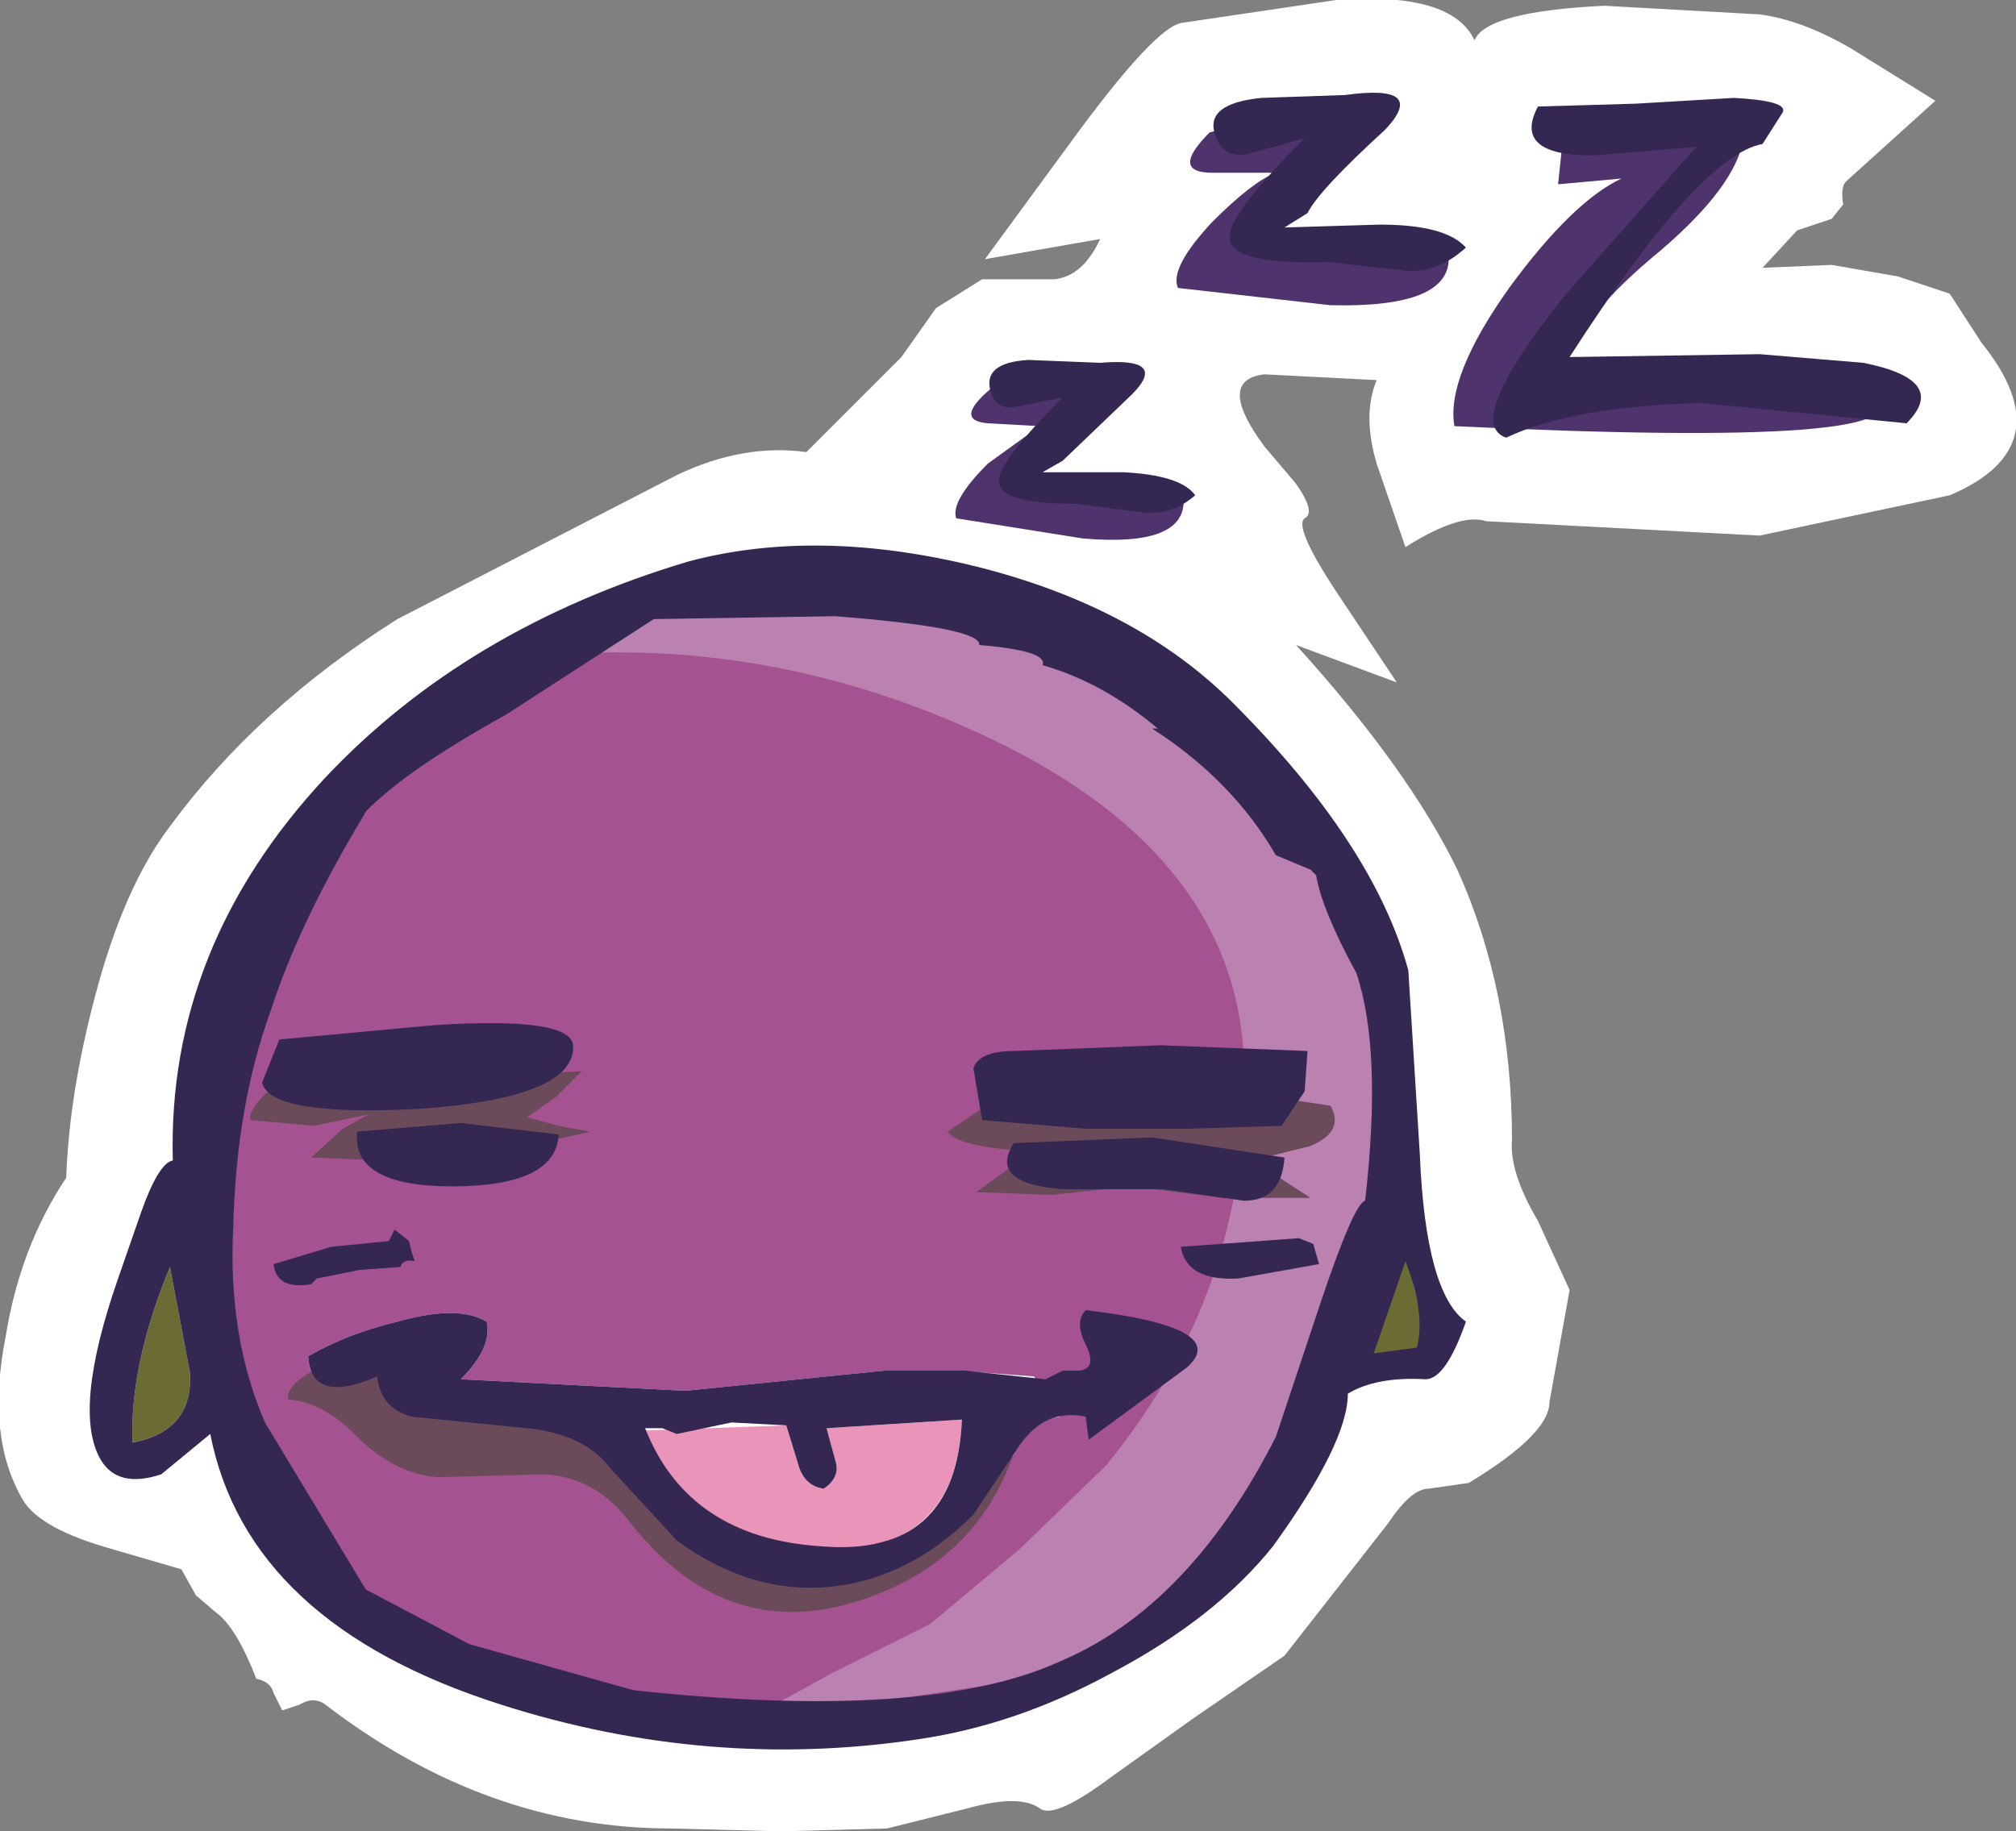 <?xml version="1.0" encoding="UTF-8" standalone="no"?>
<svg xmlns:xlink="http://www.w3.org/1999/xlink" height="31.8px" width="35.0px" xmlns="http://www.w3.org/2000/svg">
  <rect width="100%" height="100%" fill="#808080" stroke="none"/>
  <g transform="matrix(1.0, 0.0, 0.0, 1.0, 0.0, 0.0)">
    <path d="M30.55 0.25 Q31.3 0.35 32.15 0.85 L33.6 1.75 32.05 3.15 Q31.95 3.25 32.0 3.55 L31.8 3.8 31.2 4.0 30.6 4.65 31.8 4.6 32.95 4.8 33.85 5.1 34.4 5.95 Q35.85 7.75 33.85 8.6 L30.55 9.3 25.8 9.05 Q25.35 8.9 24.4 9.5 L23.9 8.05 Q23.65 7.2 23.9 6.6 L21.95 6.5 Q21.1 6.6 21.95 7.75 L22.5 8.4 Q22.85 8.9 22.65 9.0 22.45 9.15 23.25 10.35 L24.25 11.85 22.5 11.2 Q24.45 13.35 25.3 15.1 26.25 17.2 26.25 19.8 26.2 20.35 26.7 21.2 L27.25 22.4 26.9 24.35 Q26.9 24.9 25.5 25.75 L24.8 25.85 Q24.5 25.85 24.1 26.45 L22.3 28.75 20.7 29.85 19.3 30.85 Q18.3 31.6 18.05 31.4 17.7 31.15 16.8 31.4 L15.4 31.75 13.55 31.8 11.65 31.75 Q8.45 31.75 5.65 29.6 5.45 29.45 5.2 29.6 L4.9 29.7 4.75 29.4 Q4.7 29.2 4.45 29.15 4.1 28.25 3.75 28.0 L3.4 27.7 3.15 27.25 1.95 26.9 Q0.7 26.55 0.4 26.05 -0.25 24.95 0.1 23.2 0.35 21.65 1.15 20.45 1.2 19.0 1.65 17.3 2.15 15.4 2.95 14.35 4.45 12.3 6.9 10.75 L11.75 8.25 Q12.9 7.7 14.0 7.85 L15.65 6.2 16.25 5.35 17.05 4.85 18.3 4.85 Q18.8 4.8 19.1 4.15 L17.1 4.5 18.75 2.25 Q20.05 0.5 20.5 0.4 L23.2 0.0 Q25.2 -0.15 25.6 0.7 25.8 0.2 27.85 0.1 L30.55 0.25" fill="#ffffff" fill-rule="evenodd" stroke="none"/>
    <path d="M8.45 22.95 Q7.95 22.65 6.9 22.95 6.05 23.15 5.35 23.55 5.4 24.4 6.55 23.9 6.6 24.45 7.15 24.6 L9.15 24.8 Q10.15 24.9 10.6 25.5 L11.75 26.75 Q13.05 27.7 14.45 27.55 15.8 27.4 16.9 26.3 L17.6 25.25 Q17.95 24.65 18.4 24.6 L18.3 24.35 17.95 23.9 16.6 23.8 15.35 23.8 11.9 24.15 8.0 23.95 Q8.55 23.4 8.45 22.95 M23.5 16.8 Q24.45 19.35 23.25 22.65 22.2 25.3 20.1 27.7 18.45 29.6 14.1 29.75 9.8 29.95 7.4 28.3 L7.4 28.35 6.1 28.25 Q5.45 27.75 5.25 26.75 4.1 25.45 3.7 22.7 3.55 21.55 3.55 19.8 3.65 17.8 4.4 16.75 L6.35 14.1 Q7.3 13.1 9.0 12.0 10.85 10.8 12.15 10.5 L17.0 11.2 17.05 11.15 Q16.95 11.3 18.1 11.65 L19.45 12.0 Q22.25 13.0 23.5 16.8" fill="#a45290" fill-rule="evenodd" stroke="none"/>
    <path d="M2.95 22.0 L3.3 23.85 Q3.35 24.85 2.3 25.05 2.25 23.7 2.95 22.0" fill="#6c6b33" fill-rule="evenodd" stroke="none"/>
    <path d="M24.4 21.75 L24.75 23.15 Q24.65 23.7 23.7 23.65 L24.4 21.75" fill="#6c6b33" fill-rule="evenodd" stroke="none"/>
    <path d="M11.2 24.85 Q11.3 25.25 10.9 24.85 L13.65 24.75 13.85 25.4 Q13.95 25.8 14.3 25.85 14.6 25.65 14.5 25.35 L14.35 24.8 16.7 24.65 Q16.6 27.05 14.15 26.9 11.8 26.75 11.2 24.85" fill="#ea94ba" fill-rule="evenodd" stroke="none"/>
    <path d="M23.9 17.05 Q24.45 19.6 23.7 22.1 23.1 24.2 21.4 26.65 20.2 28.4 17.55 29.2 L12.9 29.9 14.45 29.05 16.15 28.2 17.7 26.9 19.2 25.45 Q21.7 22.4 21.6 18.5 21.5 14.9 17.25 12.85 13.7 11.15 9.95 11.35 L9.55 11.55 Q12.75 8.25 17.9 10.5 22.9 12.65 23.9 17.05" fill="#bb81b1" fill-rule="evenodd" stroke="none"/>
    <path d="M4.6 19.0 L5.0 18.65 5.25 18.85 10.1 18.6 9.65 19.05 9.15 19.4 9.7 19.55 10.25 19.65 7.85 20.2 5.4 20.1 5.95 19.6 6.4 19.35 5.45 19.55 4.35 19.45 Q4.3 19.3 4.6 19.0" fill="#6b4b5a" fill-rule="evenodd" stroke="none"/>
    <path d="M20.45 18.8 L23.1 19.2 Q23.35 19.65 22.75 19.9 L21.75 20.15 22.75 20.8 21.2 20.8 19.65 20.6 18.25 20.75 16.95 20.7 17.5 20.3 18.15 20.0 Q16.65 19.95 16.45 19.65 L17.5 18.95 17.5 19.0 17.4 19.25 17.3 19.2 Q17.6 19.6 20.45 18.8" fill="#6b4b5a" fill-rule="evenodd" stroke="none"/>
    <path d="M21.0 2.3 L22.4 1.9 23.6 1.95 22.75 3.05 Q21.85 3.8 22.0 4.0 22.4 4.45 23.55 4.35 L25.15 4.45 Q25.2 5.35 23.1 5.3 L20.45 5.0 Q20.3 4.65 21.05 3.85 21.75 3.15 22.15 3.0 L21.05 3.0 Q20.3 3.0 21.0 2.3" fill="#4f336c" fill-rule="evenodd" stroke="none"/>
    <path d="M28.15 3.1 L27.05 3.2 27.15 2.25 Q30.55 1.5 30.25 2.5 30.05 3.35 28.65 4.5 27.3 5.65 27.1 6.55 L29.6 6.7 32.55 6.85 Q33.6 7.8 25.25 7.4 25.1 6.55 26.2 5.0 27.3 3.5 28.15 3.1" fill="#4f336c" fill-rule="evenodd" stroke="none"/>
    <path d="M6.75 23.3 L7.2 23.3 6.8 23.65 Q6.45 23.95 6.8 24.1 L8.85 24.3 Q10.2 24.4 10.65 24.9 L11.7 26.35 Q12.45 27.3 13.7 27.2 L15.8 26.65 16.95 25.6 17.8 24.45 Q17.35 26.95 15.05 27.75 12.65 28.6 10.95 26.45 10.35 25.65 9.45 25.6 L7.6 25.65 Q6.9 25.6 6.25 25.0 5.65 24.35 5.0 24.3 4.95 24.0 5.75 23.65 6.45 23.3 6.75 23.3" fill="#6b4b5a" fill-rule="evenodd" stroke="none"/>
    <path d="M17.2 6.75 L19.3 6.65 18.5 7.45 17.9 8.25 20.55 8.7 Q20.55 9.5 18.8 9.35 L16.6 9.0 Q16.5 8.7 17.15 8.05 L18.05 7.4 17.15 7.35 Q16.55 7.3 17.2 6.75" fill="#4f336c" fill-rule="evenodd" stroke="none"/>
    <path d="M6.2 19.65 L8.0 19.5 9.7 19.7 Q9.65 20.6 7.85 20.6 6.1 20.6 6.2 19.65" fill="#342752" fill-rule="evenodd" stroke="none"/>
    <path d="M9.95 18.15 Q10.0 19.05 7.35 19.25 4.7 19.4 4.55 18.8 L4.85 18.05 7.55 17.8 Q9.9 17.65 9.95 18.15" fill="#342752" fill-rule="evenodd" stroke="none"/>
    <path d="M18.45 6.9 L17.7 7.05 Q17.3 7.15 17.2 6.8 17.05 6.3 17.85 6.25 L19.1 6.3 Q20.3 6.2 19.65 6.85 L18.45 8.0 18.1 8.2 19.5 8.2 Q20.5 8.25 20.75 8.6 20.35 8.95 19.85 8.9 L18.7 8.75 Q17.25 8.75 17.35 8.3 17.4 7.95 18.45 6.9" fill="#342752" fill-rule="evenodd" stroke="none"/>
    <path d="M23.35 1.65 Q24.8 1.45 24.05 2.25 22.9 3.3 22.7 3.7 L22.3 3.95 23.95 3.9 Q25.1 3.9 25.45 4.3 24.95 4.75 24.4 4.7 L23.05 4.55 Q21.3 4.6 21.35 4.1 21.35 3.7 22.65 2.4 L21.75 2.65 Q21.25 2.8 21.1 2.35 20.9 1.8 21.9 1.7 L23.35 1.65" fill="#342752" fill-rule="evenodd" stroke="none"/>
    <path d="M30.55 6.15 L32.35 6.3 Q33.85 6.6 33.1 7.35 L29.55 7.0 Q27.3 7.05 26.15 7.6 25.4 7.35 27.15 5.15 L29.45 2.55 27.65 2.7 Q26.25 2.7 26.7 1.85 L28.4 1.8 30.1 1.7 Q31.05 1.75 30.95 1.95 L30.6 2.5 Q29.5 2.7 27.25 6.2 L30.55 6.15" fill="#342752" fill-rule="evenodd" stroke="none"/>
    <path d="M22.25 19.55 L20.6 19.6 18.85 19.6 17.05 19.45 16.9 18.55 Q17.0 18.25 17.6 18.25 L20.15 18.15 22.7 18.25 22.65 18.95 22.25 19.55" fill="#342752" fill-rule="evenodd" stroke="none"/>
    <path d="M3.3 23.85 L2.95 22.0 Q2.25 23.7 2.3 25.05 3.35 24.85 3.3 23.85 M24.75 23.95 Q23.9 23.9 23.4 24.2 23.4 25.05 22.1 26.85 21.1 28.1 19.3 29.05 17.65 29.95 15.95 30.2 12.3 30.75 8.7 29.6 4.3 28.2 3.65 24.9 L2.8 25.6 Q2.05 25.85 1.75 25.35 1.25 24.5 2.05 22.2 L2.45 21.05 Q2.75 20.2 3.0 20.15 2.9 16.45 5.65 13.5 8.1 10.9 11.95 9.75 14.2 9.15 17.0 9.85 19.75 10.55 21.4 12.2 23.85 14.65 24.45 16.85 L24.65 20.05 Q24.75 22.45 25.45 22.95 25.1 23.95 24.75 23.95 M23.85 23.5 L24.6 23.4 Q24.75 22.8 24.4 21.9 L23.85 23.5 M23.55 16.9 Q22.95 15.8 22.85 15.2 L22.75 15.1 22.15 14.85 Q21.4 13.55 20.0 12.65 L20.1 12.65 Q19.15 11.85 18.1 11.55 18.2 11.3 17.0 11.2 17.05 10.9 14.5 10.7 L11.35 10.75 8.8 12.4 Q7.0 13.4 6.35 14.1 5.2 16.0 4.7 17.55 4.1 19.2 4.05 21.3 3.95 23.2 4.6 24.7 L6.35 27.6 8.15 28.55 11.0 29.35 Q16.1 29.9 18.4 28.85 20.65 27.9 22.15 24.95 L22.9 22.7 Q23.5 20.9 23.7 20.85 24.0 18.25 23.55 16.9" fill="#342752" fill-rule="evenodd" stroke="none"/>
    <path d="M20.2 20.65 L18.45 20.65 Q17.15 20.55 17.6 19.85 L20.0 19.75 22.3 20.1 Q22.25 20.85 21.6 20.85 L20.2 20.65" fill="#342752" fill-rule="evenodd" stroke="none"/>
    <path d="M13.85 25.4 L13.65 24.75 12.7 24.7 11.75 24.9 11.5 24.8 11.2 24.8 Q11.95 26.7 14.25 26.85 16.6 27.05 16.7 24.65 L14.35 24.8 14.5 25.35 Q14.6 25.65 14.3 25.85 13.95 25.8 13.85 25.4 M7.15 24.6 Q6.6 24.45 6.55 23.9 5.4 24.4 5.35 23.55 6.05 23.15 6.9 22.95 7.95 22.65 8.45 22.95 8.55 23.4 8.0 23.95 L11.9 24.15 15.35 23.8 16.75 23.8 18.15 23.95 18.45 23.8 18.75 23.8 Q19.05 23.75 18.85 23.35 18.65 22.95 18.85 22.75 21.4 23.05 20.6 23.75 L18.9 25.0 18.85 24.6 Q18.15 24.45 17.7 25.1 L16.9 26.3 Q15.8 27.4 14.45 27.55 13.05 27.7 11.75 26.75 L10.6 25.5 Q10.15 24.9 9.15 24.8 L7.15 24.6" fill="#342752" fill-rule="evenodd" stroke="none"/>
    <path d="M7.1 21.55 L7.15 21.75 7.2 21.9 Q7.0 21.85 6.95 22.0 L6.25 22.05 5.5 22.2 5.4 22.3 Q4.8 22.4 4.75 21.95 L5.75 21.65 6.75 21.55 6.85 21.35 7.1 21.55" fill="#342752" fill-rule="evenodd" stroke="none"/>
    <path d="M22.55 21.5 L22.8 21.6 22.9 21.95 21.5 22.2 Q20.6 22.25 20.5 21.65 L22.55 21.5" fill="#342752" fill-rule="evenodd" stroke="none"/>
  </g>
</svg>
